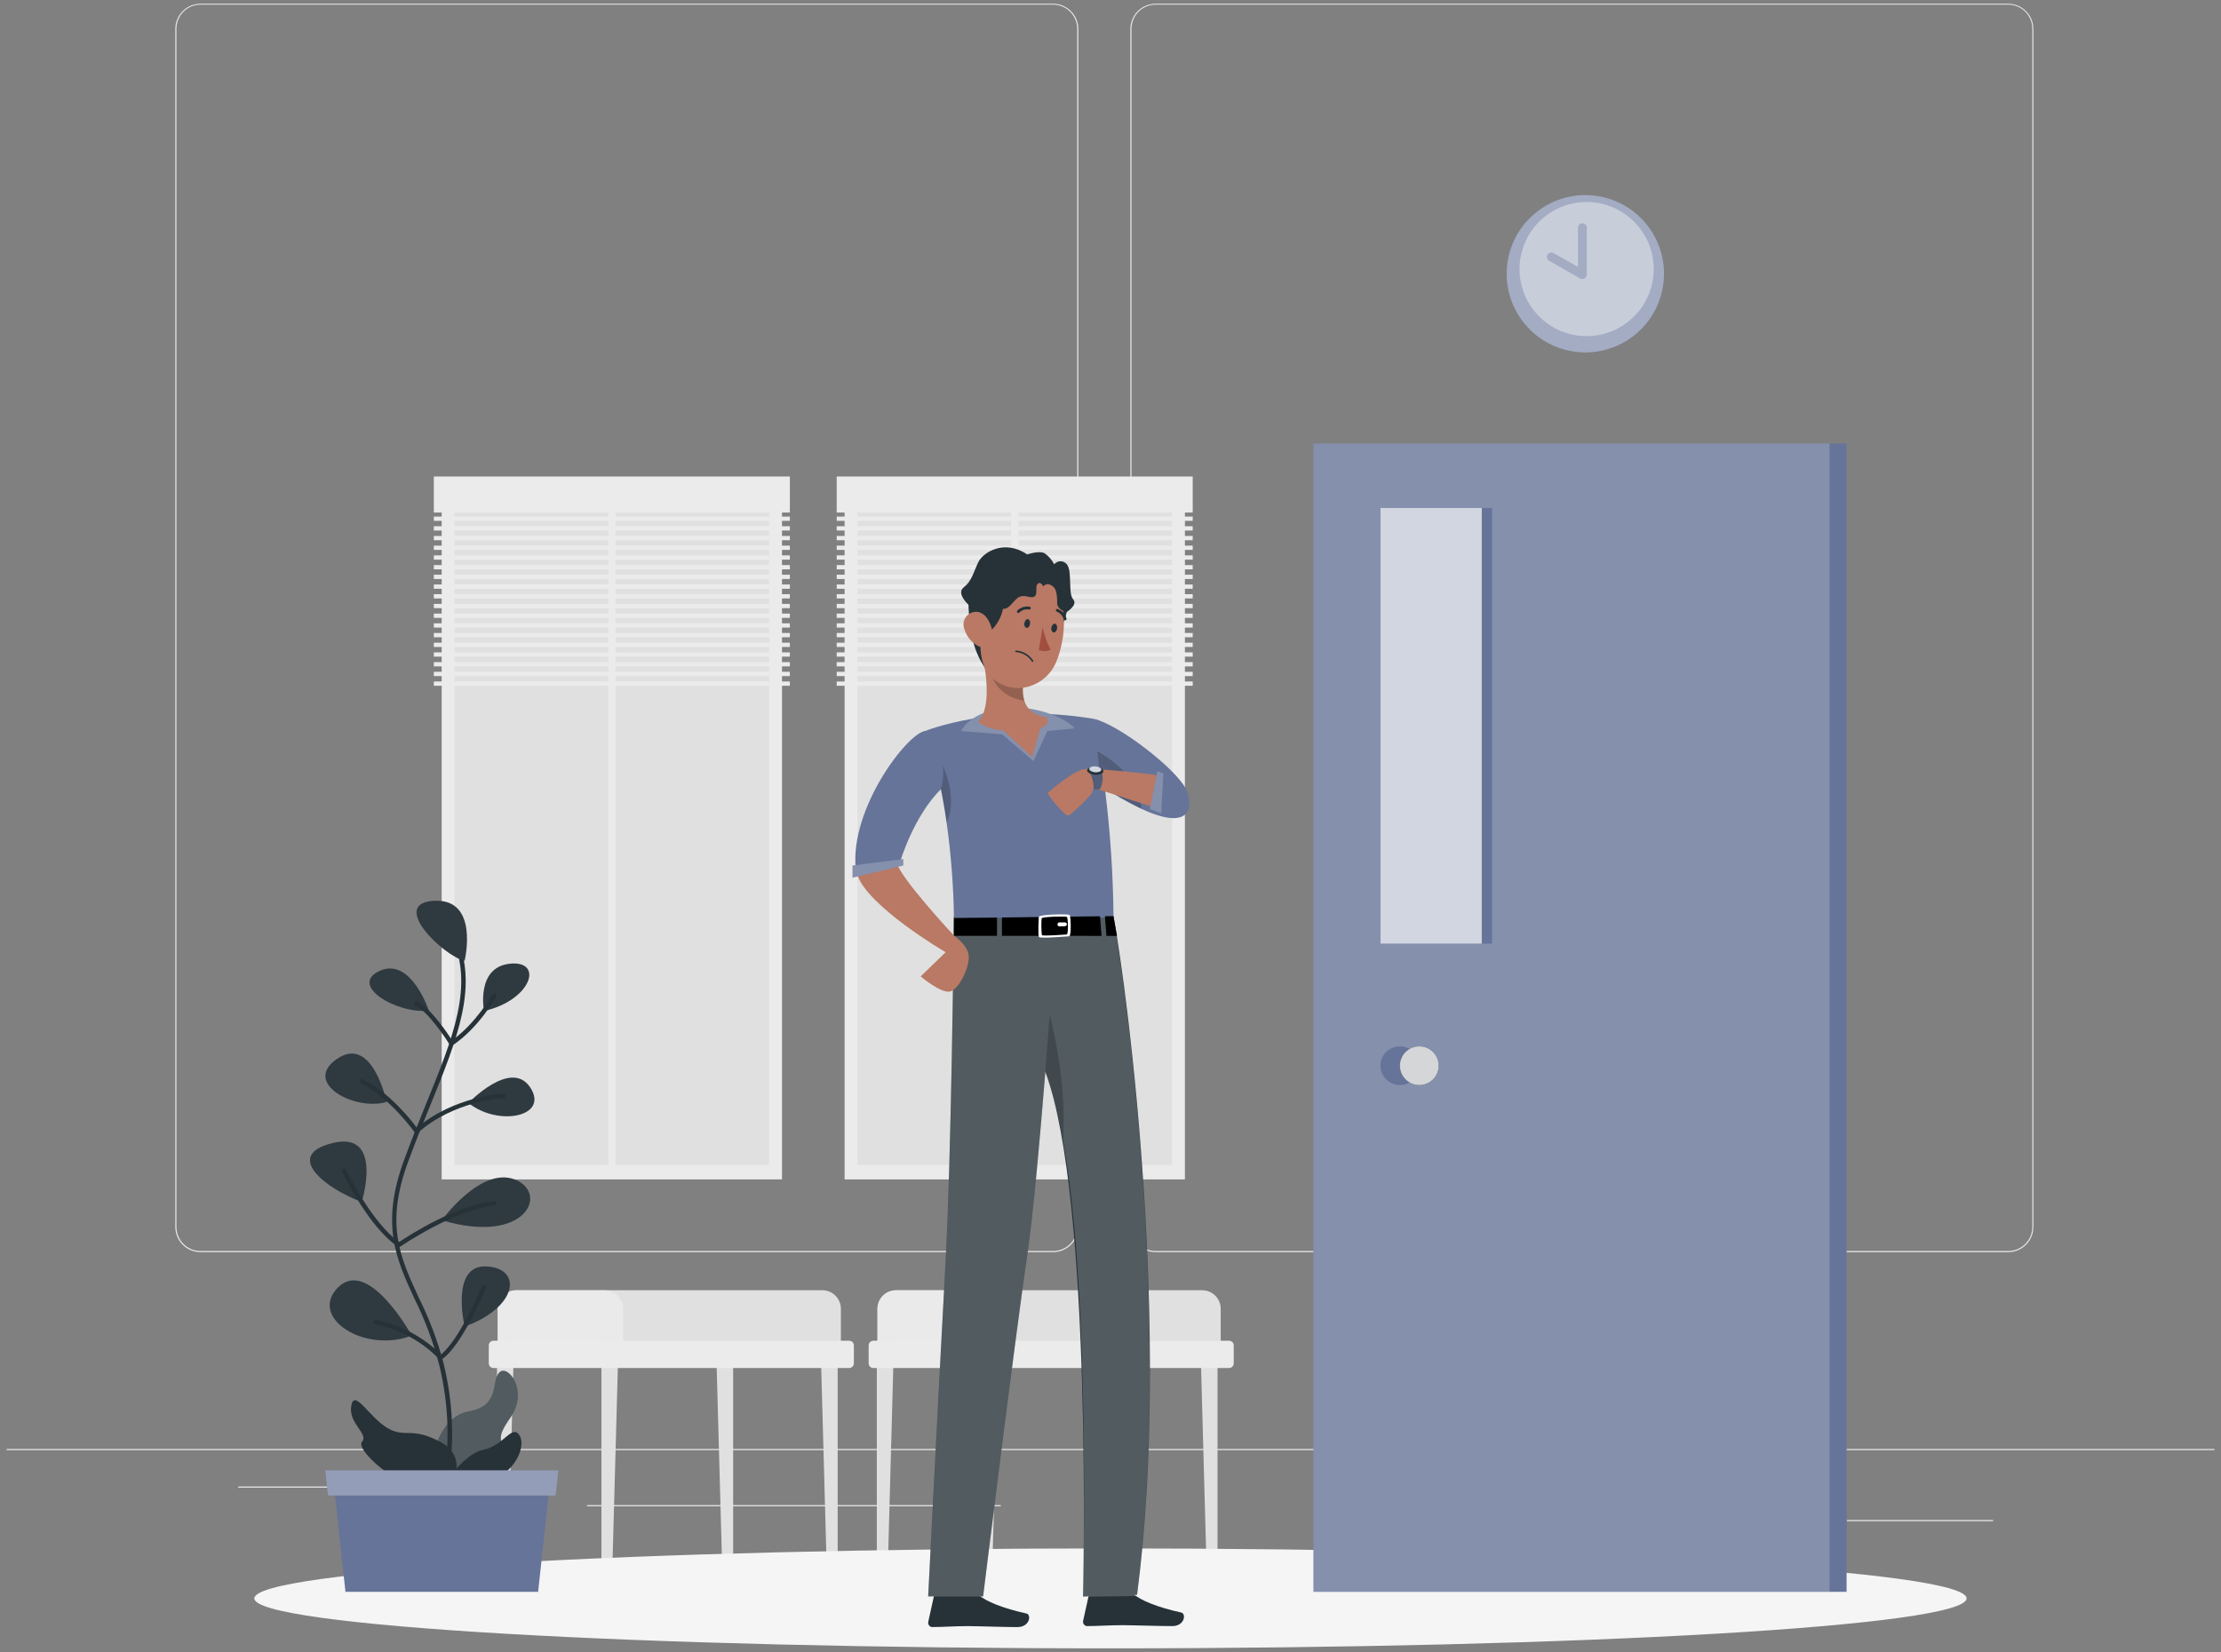 <svg width="168" height="125" viewBox="0 0 168 125" fill="none" xmlns="http://www.w3.org/2000/svg">
<rect x="0" y="0" width="168" height="125" fill="#808080" stroke="none"/>
<path d="M167.5 109.633H0.5V109.716H167.5V109.633Z" fill="#EBEBEB"/>
<path d="M150.765 115.008H139.703V115.091H150.765V115.008Z" fill="#EBEBEB"/>
<path d="M111.129 115.918H108.227V116.001H111.129V115.918Z" fill="#EBEBEB"/>
<path d="M139.366 111.91H132.957V111.994H139.366V111.91Z" fill="#EBEBEB"/>
<path d="M32.449 112.471H18.023V112.554H32.449V112.471Z" fill="#EBEBEB"/>
<path d="M37.54 112.471H35.426V112.554H37.54V112.471Z" fill="#EBEBEB"/>
<path d="M75.699 113.879H44.41V113.962H75.699V113.879Z" fill="#EBEBEB"/>
<path d="M79.658 94.738H15.165C14.66 94.737 14.176 94.536 13.819 94.179C13.462 93.821 13.262 93.337 13.262 92.831V2.174C13.266 1.671 13.469 1.191 13.825 0.837C14.181 0.483 14.663 0.284 15.165 0.283H79.658C80.163 0.283 80.648 0.484 81.006 0.842C81.364 1.199 81.565 1.685 81.565 2.19V92.831C81.565 93.337 81.364 93.822 81.006 94.18C80.648 94.537 80.163 94.738 79.658 94.738ZM15.165 0.35C14.682 0.351 14.219 0.543 13.878 0.885C13.537 1.227 13.345 1.691 13.345 2.174V92.831C13.345 93.314 13.537 93.778 13.878 94.12C14.219 94.462 14.682 94.654 15.165 94.655H79.658C80.141 94.654 80.604 94.462 80.946 94.12C81.288 93.778 81.48 93.315 81.481 92.831V2.174C81.48 1.69 81.288 1.227 80.946 0.885C80.604 0.543 80.141 0.351 79.658 0.35H15.165Z" fill="#EBEBEB"/>
<path d="M151.906 94.738H87.411C86.906 94.737 86.421 94.536 86.064 94.179C85.706 93.821 85.505 93.337 85.504 92.831V2.174C85.509 1.671 85.712 1.191 86.069 0.837C86.426 0.483 86.908 0.284 87.411 0.283H151.906C152.408 0.285 152.889 0.484 153.245 0.838C153.601 1.192 153.803 1.672 153.807 2.174V92.831C153.807 93.336 153.607 93.82 153.251 94.177C152.894 94.535 152.411 94.737 151.906 94.738ZM87.411 0.35C86.928 0.351 86.464 0.543 86.123 0.885C85.781 1.227 85.588 1.69 85.587 2.174V92.831C85.588 93.315 85.781 93.778 86.123 94.12C86.464 94.462 86.928 94.654 87.411 94.655H151.906C152.39 94.654 152.853 94.462 153.195 94.12C153.537 93.778 153.729 93.315 153.73 92.831V2.174C153.729 1.69 153.537 1.227 153.195 0.885C152.853 0.543 152.39 0.351 151.906 0.35H87.411Z" fill="#EBEBEB"/>
<path d="M59.151 36.807H33.41V89.235H59.151V36.807Z" fill="#EBEBEB"/>
<path d="M58.18 88.145V37.895H34.379V88.145H58.18Z" fill="#E0E0E0"/>
<path d="M46.556 37.615H46.008V88.691H46.556V37.615Z" fill="#EBEBEB"/>
<path d="M59.747 36.051H32.816V38.78H59.747V36.051Z" fill="#EBEBEB"/>
<path d="M59.747 39.084H32.816V39.408H59.747V39.084Z" fill="#EBEBEB"/>
<path d="M59.747 39.816H32.816V40.14H59.747V39.816Z" fill="#EBEBEB"/>
<path d="M59.747 40.551H32.816V40.875H59.747V40.551Z" fill="#EBEBEB"/>
<path d="M59.747 41.283H32.816V41.607H59.747V41.283Z" fill="#EBEBEB"/>
<path d="M59.747 42.02H32.816V42.343H59.747V42.02Z" fill="#EBEBEB"/>
<path d="M59.747 42.754H32.816V43.078H59.747V42.754Z" fill="#EBEBEB"/>
<path d="M59.747 43.484H32.816V43.808H59.747V43.484Z" fill="#EBEBEB"/>
<path d="M59.747 44.223H32.816V44.547H59.747V44.223Z" fill="#EBEBEB"/>
<path d="M59.747 44.955H32.816V45.279H59.747V44.955Z" fill="#EBEBEB"/>
<path d="M59.747 45.69H32.816V46.013H59.747V45.69Z" fill="#EBEBEB"/>
<path d="M59.747 46.424H32.816V46.748H59.747V46.424Z" fill="#EBEBEB"/>
<path d="M59.747 47.16H32.816V47.484H59.747V47.16Z" fill="#EBEBEB"/>
<path d="M59.747 47.891H32.816V48.215H59.747V47.891Z" fill="#EBEBEB"/>
<path d="M59.747 48.627H32.816V48.951H59.747V48.627Z" fill="#EBEBEB"/>
<path d="M59.747 49.359H32.816V49.683H59.747V49.359Z" fill="#EBEBEB"/>
<path d="M59.747 50.096H32.816V50.42H59.747V50.096Z" fill="#EBEBEB"/>
<path d="M59.747 50.83H32.816V51.154H59.747V50.83Z" fill="#EBEBEB"/>
<path d="M59.747 51.562H32.816V51.886H59.747V51.562Z" fill="#EBEBEB"/>
<path d="M89.628 36.807H63.887V89.235H89.628V36.807Z" fill="#EBEBEB"/>
<path d="M88.656 88.145V37.895H64.855V88.145H88.656Z" fill="#E0E0E0"/>
<path d="M77.032 37.615H76.484V88.691H77.032V37.615Z" fill="#EBEBEB"/>
<path d="M90.219 36.051H63.289V38.78H90.219V36.051Z" fill="#EBEBEB"/>
<path d="M90.219 39.084H63.289V39.408H90.219V39.084Z" fill="#EBEBEB"/>
<path d="M90.219 39.816H63.289V40.14H90.219V39.816Z" fill="#EBEBEB"/>
<path d="M90.219 40.551H63.289V40.875H90.219V40.551Z" fill="#EBEBEB"/>
<path d="M90.219 41.283H63.289V41.607H90.219V41.283Z" fill="#EBEBEB"/>
<path d="M90.219 42.02H63.289V42.343H90.219V42.02Z" fill="#EBEBEB"/>
<path d="M90.219 42.754H63.289V43.078H90.219V42.754Z" fill="#EBEBEB"/>
<path d="M90.219 43.484H63.289V43.808H90.219V43.484Z" fill="#EBEBEB"/>
<path d="M90.219 44.223H63.289V44.547H90.219V44.223Z" fill="#EBEBEB"/>
<path d="M90.219 44.955H63.289V45.279H90.219V44.955Z" fill="#EBEBEB"/>
<path d="M90.219 45.69H63.289V46.013H90.219V45.69Z" fill="#EBEBEB"/>
<path d="M90.219 46.424H63.289V46.748H90.219V46.424Z" fill="#EBEBEB"/>
<path d="M90.219 47.16H63.289V47.484H90.219V47.16Z" fill="#EBEBEB"/>
<path d="M90.219 47.891H63.289V48.215H90.219V47.891Z" fill="#EBEBEB"/>
<path d="M90.219 48.627H63.289V48.951H90.219V48.627Z" fill="#EBEBEB"/>
<path d="M90.219 49.359H63.289V49.683H90.219V49.359Z" fill="#EBEBEB"/>
<path d="M90.219 50.096H63.289V50.42H90.219V50.096Z" fill="#EBEBEB"/>
<path d="M90.219 50.83H63.289V51.154H90.219V50.83Z" fill="#EBEBEB"/>
<path d="M90.219 51.562H63.289V51.886H90.219V51.562Z" fill="#EBEBEB"/>
<path d="M67.774 97.621H90.933C91.305 97.621 91.662 97.769 91.925 98.032C92.189 98.295 92.336 98.652 92.336 99.024V101.662H66.371V99.024C66.371 98.84 66.407 98.657 66.478 98.487C66.548 98.317 66.652 98.162 66.782 98.032C66.912 97.902 67.067 97.798 67.237 97.728C67.407 97.657 67.59 97.621 67.774 97.621Z" fill="#E0E0E0"/>
<path opacity="0.6" d="M67.774 97.621H74.454C74.826 97.621 75.183 97.769 75.446 98.032C75.709 98.295 75.857 98.652 75.857 99.024V101.662H66.371V99.024C66.371 98.84 66.407 98.657 66.478 98.487C66.548 98.317 66.652 98.162 66.782 98.032C66.912 97.902 67.067 97.798 67.237 97.728C67.407 97.657 67.59 97.621 67.774 97.621Z" fill="#F0F0F0"/>
<path d="M84.194 120.439H83.416L82.894 101.441H84.194V120.439Z" fill="#E0E0E0"/>
<path d="M67.106 120.439H66.324V101.441H67.624L67.106 120.439Z" fill="#E0E0E0"/>
<path d="M75.009 120.439H74.231V101.441H75.53L75.009 120.439Z" fill="#E0E0E0"/>
<path d="M92.096 120.439H91.315L90.797 101.441H92.096V120.439Z" fill="#E0E0E0"/>
<path d="M92.968 101.441H66.061C65.865 101.441 65.707 101.6 65.707 101.795V103.151C65.707 103.347 65.865 103.506 66.061 103.506H92.968C93.164 103.506 93.322 103.347 93.322 103.151V101.795C93.322 101.6 93.164 101.441 92.968 101.441Z" fill="#EBEBEB"/>
<path d="M39.043 97.621H62.203C62.575 97.621 62.932 97.769 63.195 98.032C63.458 98.295 63.606 98.652 63.606 99.024V101.662H37.641V99.024C37.641 98.652 37.788 98.295 38.051 98.032C38.315 97.769 38.671 97.621 39.043 97.621Z" fill="#E0E0E0"/>
<path opacity="0.6" d="M39.043 97.621H45.723C46.096 97.621 46.452 97.769 46.715 98.032C46.978 98.295 47.126 98.652 47.126 99.024V101.662H37.641V99.024C37.641 98.652 37.788 98.295 38.051 98.032C38.315 97.769 38.671 97.621 39.043 97.621Z" fill="#F0F0F0"/>
<path d="M55.456 120.439H54.677L54.156 101.441H55.456V120.439Z" fill="#E0E0E0"/>
<path d="M38.372 120.439H37.594V101.441H38.89L38.372 120.439Z" fill="#E0E0E0"/>
<path d="M46.27 120.439H45.492V101.441H46.791L46.27 120.439Z" fill="#E0E0E0"/>
<path d="M63.362 120.439H62.584L62.062 101.441H63.362V120.439Z" fill="#E0E0E0"/>
<path d="M64.234 101.441H37.327C37.131 101.441 36.973 101.6 36.973 101.795V103.151C36.973 103.347 37.131 103.506 37.327 103.506H64.234C64.429 103.506 64.588 103.347 64.588 103.151V101.795C64.588 101.6 64.429 101.441 64.234 101.441Z" fill="#EBEBEB"/>
<path d="M83.998 124.716C119.763 124.716 148.757 123.023 148.757 120.935C148.757 118.847 119.763 117.154 83.998 117.154C48.232 117.154 19.238 118.847 19.238 120.935C19.238 123.023 48.232 124.716 83.998 124.716Z" fill="#F5F5F5"/>
<path d="M125.71 22.08C126.466 18.881 124.484 15.675 121.285 14.92C118.086 14.165 114.88 16.147 114.125 19.346C113.37 22.545 115.351 25.751 118.551 26.506C121.75 27.261 124.955 25.28 125.71 22.08Z" fill="#667499"/>
<path opacity="0.4" d="M125.024 21.168C125.471 18.402 123.591 15.796 120.824 15.349C118.057 14.902 115.452 16.782 115.005 19.549C114.558 22.316 116.438 24.921 119.205 25.368C121.971 25.815 124.577 23.935 125.024 21.168Z" fill="white"/>
<path d="M119.682 21.112C119.624 21.111 119.568 21.096 119.518 21.068L117.18 19.732C117.142 19.71 117.108 19.681 117.081 19.646C117.055 19.611 117.035 19.571 117.023 19.529C117.012 19.486 117.009 19.442 117.014 19.398C117.02 19.355 117.034 19.313 117.056 19.275C117.078 19.236 117.107 19.203 117.142 19.176C117.177 19.149 117.217 19.13 117.259 19.118C117.302 19.107 117.346 19.104 117.39 19.109C117.434 19.115 117.476 19.129 117.514 19.151L119.361 20.196V17.23C119.361 17.142 119.396 17.057 119.459 16.994C119.521 16.932 119.606 16.896 119.695 16.896C119.783 16.896 119.868 16.932 119.931 16.994C119.994 17.057 120.029 17.142 120.029 17.23V20.767C120.029 20.826 120.014 20.884 119.984 20.935C119.955 20.986 119.913 21.029 119.862 21.058C119.808 21.093 119.746 21.111 119.682 21.112Z" fill="#667499"/>
<path opacity="0.4" d="M125.71 22.08C126.466 18.881 124.484 15.675 121.285 14.92C118.086 14.165 114.88 16.147 114.125 19.346C113.37 22.545 115.351 25.751 118.551 26.506C121.75 27.261 124.955 25.28 125.71 22.08Z" fill="white"/>
<path d="M32.527 110.967C32.527 110.967 33.041 107.203 35.449 106.789C37.858 106.375 37.119 104.558 37.757 103.853C38.395 103.148 40.022 105.226 38.619 107.24C37.216 109.254 38.362 108.623 37.757 110.496C37.153 112.37 32.306 114.09 32.527 110.967Z" fill="#263238"/>
<path opacity="0.2" d="M32.527 110.967C32.527 110.967 33.041 107.203 35.449 106.789C37.858 106.375 37.119 104.558 37.757 103.853C38.395 103.148 40.022 105.226 38.619 107.24C37.216 109.254 38.362 108.623 37.757 110.496C37.153 112.37 32.306 114.09 32.527 110.967Z" fill="white"/>
<path d="M33.327 113.54H33.267C33.226 113.523 33.193 113.491 33.176 113.451C33.158 113.41 33.157 113.364 33.173 113.323C33.173 113.283 34.669 109.315 33.233 103.303C32.786 101.573 32.161 99.894 31.366 98.293C29.973 95.287 28.774 92.669 30.554 87.802C31.102 86.296 31.673 84.893 32.224 83.534C34.265 78.524 35.875 74.562 34.175 70.899C34.158 70.858 34.157 70.812 34.172 70.77C34.188 70.728 34.219 70.694 34.258 70.675C34.299 70.657 34.345 70.655 34.386 70.671C34.427 70.687 34.461 70.718 34.479 70.758C36.239 74.552 34.606 78.574 32.535 83.661C31.981 85.017 31.413 86.416 30.865 87.916C29.132 92.652 30.25 95.08 31.663 98.153C32.471 99.766 33.109 101.458 33.567 103.203C35.03 109.345 33.51 113.393 33.494 113.433C33.48 113.466 33.457 113.495 33.427 113.514C33.397 113.533 33.362 113.542 33.327 113.54Z" fill="#263238"/>
<path d="M34.017 112.66C34.017 112.66 35.574 110.322 33.326 109.106C31.078 107.89 30.631 108.872 29.241 108.004C27.852 107.136 26.796 105.038 26.569 106.381C26.342 107.723 27.939 108.492 27.371 109.106C26.803 109.721 31.138 113.715 34.017 112.66Z" fill="#263238"/>
<path d="M35.143 72.694C35.143 72.694 36.289 67.978 32.842 68.155C29.395 68.332 33.53 72.33 35.143 72.694Z" fill="#263238"/>
<path d="M32.441 76.466C32.441 76.466 31.082 72.371 28.714 73.46C26.346 74.548 30.016 76.736 32.441 76.466Z" fill="#263238"/>
<path d="M36.612 76.496C36.612 76.496 35.977 73.19 38.562 72.916C41.148 72.642 40.229 75.665 36.612 76.496Z" fill="#263238"/>
<path d="M35.434 83.451C35.434 83.451 38.66 80.074 40.11 82.282C41.559 84.49 37.695 85.261 35.434 83.451Z" fill="#263238"/>
<path d="M29.244 83.375C29.244 83.375 28.179 78.281 25.5 80.109C22.822 81.936 26.84 84.087 29.244 83.375Z" fill="#263238"/>
<path d="M27.362 90.941C27.362 90.941 29.032 85.577 25.214 86.472C21.396 87.367 24.549 89.899 27.362 90.941Z" fill="#263238"/>
<path d="M33.422 92.322C33.422 92.322 36.364 88.231 38.95 89.246C41.535 90.261 39.805 94.233 33.422 92.322Z" fill="#263238"/>
<path d="M31.148 101.049C31.148 101.049 27.888 95.12 25.587 97.391C23.285 99.663 27.57 102.438 31.148 101.049Z" fill="#263238"/>
<path d="M35.145 100.368C35.145 100.368 34.033 95.652 36.815 95.819C39.598 95.986 39.093 98.958 35.145 100.368Z" fill="#263238"/>
<g opacity="0.2">
<path opacity="0.2" d="M35.143 72.694C35.143 72.694 36.289 67.978 32.842 68.155C29.395 68.332 33.53 72.33 35.143 72.694Z" fill="white"/>
<path opacity="0.2" d="M32.441 76.466C32.441 76.466 31.082 72.371 28.714 73.46C26.346 74.548 30.016 76.736 32.441 76.466Z" fill="white"/>
<path opacity="0.2" d="M36.612 76.494C36.612 76.494 35.977 73.188 38.562 72.914C41.148 72.64 40.229 75.663 36.612 76.494Z" fill="white"/>
<path opacity="0.2" d="M35.434 83.449C35.434 83.449 38.66 80.072 40.11 82.28C41.559 84.488 37.695 85.259 35.434 83.449Z" fill="white"/>
<path opacity="0.2" d="M29.244 83.375C29.244 83.375 28.179 78.281 25.5 80.109C22.822 81.936 26.84 84.087 29.244 83.375Z" fill="white"/>
<path opacity="0.2" d="M27.362 90.941C27.362 90.941 29.032 85.577 25.214 86.472C21.396 87.367 24.549 89.899 27.362 90.941Z" fill="white"/>
<path opacity="0.2" d="M33.422 92.322C33.422 92.322 36.364 88.231 38.95 89.246C41.535 90.261 39.805 94.233 33.422 92.322Z" fill="white"/>
<path opacity="0.2" d="M31.148 101.049C31.148 101.049 27.888 95.12 25.587 97.391C23.285 99.663 27.57 102.438 31.148 101.049Z" fill="white"/>
<path opacity="0.2" d="M35.145 100.368C35.145 100.368 34.033 95.652 36.815 95.819C39.598 95.986 39.093 98.958 35.145 100.368Z" fill="white"/>
</g>
<path d="M34.148 79.108H34.114C34.071 79.098 34.032 79.072 34.007 79.034C34.007 79.008 32.474 76.593 31.436 76.075C31.413 76.067 31.393 76.055 31.376 76.038C31.359 76.022 31.345 76.002 31.337 75.981C31.328 75.959 31.323 75.935 31.324 75.912C31.325 75.888 31.331 75.865 31.341 75.844C31.352 75.823 31.367 75.804 31.385 75.789C31.403 75.774 31.424 75.763 31.447 75.757C31.47 75.75 31.494 75.749 31.517 75.753C31.541 75.756 31.563 75.765 31.583 75.778C32.561 76.262 33.84 78.159 34.198 78.71C35.998 77.434 37.227 75.273 37.241 75.25C37.251 75.231 37.265 75.214 37.282 75.2C37.3 75.186 37.319 75.176 37.341 75.17C37.362 75.164 37.384 75.163 37.406 75.165C37.428 75.168 37.449 75.175 37.468 75.187C37.505 75.209 37.533 75.245 37.545 75.287C37.557 75.33 37.552 75.375 37.531 75.414C37.478 75.511 36.195 77.782 34.241 79.088C34.212 79.103 34.18 79.11 34.148 79.108Z" fill="#263238"/>
<path d="M31.507 85.748H31.487C31.464 85.745 31.441 85.737 31.421 85.725C31.401 85.713 31.384 85.697 31.37 85.678C31.353 85.651 29.49 83.032 27.285 81.96C27.245 81.941 27.215 81.906 27.201 81.864C27.186 81.822 27.189 81.776 27.208 81.736C27.228 81.697 27.262 81.666 27.304 81.652C27.346 81.637 27.392 81.64 27.432 81.66C29.436 82.632 31.106 84.749 31.534 85.334C34.329 82.949 38.03 82.745 38.067 82.742C38.089 82.74 38.111 82.743 38.132 82.75C38.153 82.757 38.172 82.769 38.189 82.784C38.205 82.799 38.218 82.817 38.227 82.837C38.236 82.858 38.24 82.88 38.24 82.902C38.242 82.924 38.239 82.946 38.232 82.966C38.224 82.987 38.213 83.006 38.199 83.022C38.184 83.038 38.166 83.051 38.146 83.061C38.127 83.07 38.105 83.075 38.083 83.076C38.047 83.076 34.336 83.283 31.617 85.704C31.587 85.732 31.548 85.747 31.507 85.748Z" fill="#263238"/>
<path d="M30.178 94.346C30.145 94.348 30.112 94.338 30.084 94.32C27.877 92.823 25.956 88.815 25.876 88.641C25.866 88.622 25.861 88.6 25.86 88.578C25.858 88.556 25.862 88.534 25.869 88.513C25.877 88.492 25.888 88.473 25.903 88.457C25.918 88.44 25.936 88.427 25.956 88.418C25.996 88.399 26.042 88.397 26.084 88.412C26.126 88.427 26.16 88.458 26.18 88.498C26.18 88.538 28.084 92.476 30.188 93.975C30.836 93.538 34.466 91.17 37.376 90.879C37.397 90.877 37.419 90.879 37.441 90.886C37.462 90.892 37.481 90.903 37.498 90.916C37.516 90.93 37.53 90.948 37.54 90.967C37.55 90.986 37.557 91.008 37.559 91.03C37.561 91.052 37.559 91.074 37.553 91.095C37.547 91.116 37.536 91.135 37.522 91.153C37.508 91.17 37.491 91.184 37.471 91.194C37.452 91.205 37.431 91.211 37.409 91.213C34.356 91.521 30.321 94.29 30.281 94.32C30.25 94.339 30.214 94.348 30.178 94.346Z" fill="#263238"/>
<path d="M33.327 102.871C33.303 102.871 33.279 102.866 33.257 102.856C33.235 102.846 33.216 102.832 33.2 102.814C31.9 101.477 30.223 100.568 28.393 100.209C28.372 100.204 28.351 100.195 28.332 100.183C28.314 100.17 28.298 100.154 28.286 100.135C28.273 100.116 28.265 100.095 28.261 100.073C28.257 100.051 28.257 100.029 28.262 100.007C28.266 99.985 28.275 99.964 28.288 99.946C28.3 99.927 28.316 99.911 28.335 99.899C28.354 99.887 28.375 99.878 28.397 99.874C28.419 99.87 28.442 99.87 28.463 99.875C30.315 100.243 32.015 101.152 33.35 102.487C34.773 101.365 36.439 97.373 36.456 97.33C36.473 97.289 36.506 97.256 36.548 97.239C36.589 97.222 36.635 97.222 36.677 97.24C36.718 97.257 36.75 97.29 36.767 97.331C36.784 97.373 36.784 97.419 36.767 97.46C36.693 97.637 34.947 101.802 33.427 102.851C33.396 102.868 33.361 102.875 33.327 102.871Z" fill="#263238"/>
<path d="M33.777 112.1C33.777 112.1 35.113 109.975 36.62 109.675C38.126 109.374 38.777 107.634 39.335 108.673C39.893 109.712 38.356 113.175 33.777 112.1Z" fill="#263238"/>
<path d="M40.704 120.441H26.131L25.156 111.449H41.679L40.704 120.441Z" fill="#667499"/>
<path d="M42.022 113.152H24.818L24.598 111.248H42.243L42.022 113.152Z" fill="#667499"/>
<path opacity="0.3" d="M42.022 113.152H24.818L24.598 111.248H42.243L42.022 113.152Z" fill="white"/>
<path d="M139.679 33.557H99.352V120.44H139.679V33.557Z" fill="#667499"/>
<path opacity="0.2" d="M138.393 33.557H99.352V120.44H138.393V33.557Z" fill="white"/>
<path d="M112.865 38.435H104.422V71.398H112.865V38.435Z" fill="#667499"/>
<path opacity="0.7" d="M112.084 38.435H104.422V71.398H112.084V38.435Z" fill="white"/>
<path d="M107.354 80.632C107.354 80.922 107.268 81.206 107.107 81.447C106.946 81.688 106.717 81.876 106.449 81.987C106.181 82.098 105.887 82.127 105.602 82.07C105.318 82.014 105.056 81.874 104.851 81.669C104.646 81.464 104.507 81.203 104.45 80.918C104.393 80.634 104.423 80.339 104.533 80.071C104.644 79.803 104.832 79.574 105.074 79.413C105.315 79.252 105.598 79.166 105.888 79.166C106.081 79.166 106.272 79.203 106.45 79.277C106.628 79.35 106.79 79.458 106.926 79.594C107.062 79.731 107.17 79.893 107.244 80.071C107.317 80.249 107.355 80.44 107.354 80.632Z" fill="#667499"/>
<path d="M107.357 82.099C108.167 82.099 108.823 81.442 108.823 80.632C108.823 79.823 108.167 79.166 107.357 79.166C106.547 79.166 105.891 79.823 105.891 80.632C105.891 81.442 106.547 82.099 107.357 82.099Z" fill="#263238"/>
<path opacity="0.8" d="M107.357 82.099C108.167 82.099 108.823 81.442 108.823 80.632C108.823 79.823 108.167 79.166 107.357 79.166C106.547 79.166 105.891 79.823 105.891 80.632C105.891 81.442 106.547 82.099 107.357 82.099Z" fill="white"/>
<path d="M86.335 61.196C85.284 60.69 84.27 60.111 83.299 59.463L83.009 56.841L82.738 54.383C84.686 54.844 89.021 58.23 89.722 59.727C90.23 60.799 90.31 63.043 86.335 61.196Z" fill="#667499"/>
<path d="M73.618 120.526H70.856C70.81 120.526 70.766 120.541 70.731 120.57C70.696 120.599 70.671 120.638 70.662 120.683L70.215 122.707C70.205 122.75 70.205 122.795 70.213 122.838C70.221 122.882 70.237 122.923 70.262 122.96C70.286 122.997 70.317 123.029 70.354 123.054C70.391 123.078 70.432 123.096 70.475 123.104H70.549C71.44 123.104 72.091 123.034 73.221 123.034C73.912 123.034 75.999 123.108 76.951 123.108C77.903 123.108 78.03 122.166 77.643 122.079C75.889 121.695 74.57 121.167 74.009 120.663C73.901 120.569 73.761 120.519 73.618 120.526Z" fill="#263238"/>
<path d="M85.333 120.452H82.571C82.525 120.452 82.482 120.468 82.447 120.496C82.411 120.525 82.387 120.564 82.377 120.609L81.929 122.633C81.92 122.676 81.919 122.72 81.927 122.763C81.935 122.807 81.952 122.848 81.975 122.885C81.999 122.922 82.03 122.953 82.067 122.978C82.103 123.003 82.144 123.021 82.187 123.03C82.211 123.033 82.236 123.033 82.26 123.03C83.155 123.03 83.806 122.963 84.932 122.963C85.624 122.963 87.708 123.033 88.663 123.033C89.618 123.033 89.742 122.091 89.351 122.005C87.597 121.624 86.278 121.093 85.717 120.588C85.611 120.495 85.474 120.446 85.333 120.452Z" fill="#263238"/>
<path d="M72.154 69.316H84.222C85.371 75.582 88.584 100.909 86.009 120.669L81.92 120.796C81.92 120.796 82.679 90.779 79.071 81.083C78.654 86.274 78.163 91.795 77.735 94.734C76.683 101.965 74.365 120.786 74.365 120.786H70.207C70.207 120.786 71.129 102.63 71.523 95.522C71.951 87.817 72.138 70.9 72.154 69.316Z" fill="#263238"/>
<path opacity="0.2" d="M70.207 120.797H74.365C74.365 120.797 76.683 101.963 77.735 94.745C78.163 91.809 78.654 86.288 79.071 81.098C79.66 82.798 80.107 84.544 80.407 86.318C82.562 97.951 81.907 120.81 81.907 120.81L85.992 120.757C88.57 100.998 85.357 75.55 84.208 69.475H72.154C72.138 70.921 71.954 87.905 71.523 95.62C71.129 102.714 70.207 120.797 70.207 120.797Z" fill="white"/>
<path opacity="0.2" d="M79.07 81.084C79.659 82.784 80.106 84.531 80.406 86.305C80.74 81.689 79.404 76.789 79.404 76.789L79.07 81.084Z" fill="black"/>
<path d="M84.228 69.461H72.16C72.124 67.049 71.939 64.642 71.606 62.253C71.422 60.947 71.175 59.581 70.848 58.245C70.608 57.252 70.308 56.275 69.949 55.319C69.949 55.319 75.293 53.132 82.745 54.391C83.69 59.359 84.186 64.403 84.228 69.461Z" fill="#667499"/>
<path d="M75.789 70.806L83.321 70.809L83.207 69.326L75.789 69.416V70.806Z" fill="black"/>
<path d="M83.695 70.809H84.49L84.223 69.316L83.578 69.323L83.695 70.809Z" fill="black"/>
<path d="M75.416 69.426L72.156 69.463V70.808H75.416V69.426Z" fill="black"/>
<path d="M80.912 69.226C80.819 69.142 78.734 69.172 78.574 69.359C78.574 69.359 78.494 70.775 78.591 70.899C78.688 71.023 80.685 70.849 80.872 70.842C81.059 70.836 80.992 69.309 80.912 69.226ZM80.682 70.705C80.525 70.705 78.888 70.852 78.808 70.749C78.763 70.328 78.757 69.904 78.791 69.483C78.918 69.333 80.632 69.306 80.708 69.376C80.785 69.446 80.835 70.699 80.682 70.705Z" fill="white"/>
<path d="M80.546 69.789H80.136C80.097 69.79 80.061 69.805 80.034 69.832C80.006 69.859 79.99 69.895 79.989 69.933C79.987 69.954 79.99 69.975 79.998 69.995C80.005 70.015 80.016 70.033 80.031 70.048C80.046 70.063 80.064 70.075 80.084 70.083C80.103 70.091 80.124 70.094 80.146 70.093L80.556 70.076C80.577 70.076 80.597 70.07 80.616 70.061C80.635 70.053 80.651 70.04 80.665 70.024C80.678 70.008 80.688 69.99 80.694 69.97C80.7 69.951 80.702 69.93 80.7 69.909C80.692 69.875 80.673 69.844 80.645 69.822C80.617 69.8 80.582 69.788 80.546 69.789Z" fill="white"/>
<path opacity="0.2" d="M71.606 62.252C71.422 60.946 71.175 59.58 70.848 58.244C70.996 58.135 71.159 58.046 71.332 57.98C71.332 57.98 72.494 60.372 71.606 62.252Z" fill="black"/>
<path d="M69.95 55.312C67.489 56.481 64.132 63.663 64.817 66.094C65.501 68.525 71.53 72.046 71.53 72.046L69.64 73.876C69.64 73.876 71.166 75.172 71.854 75.022C72.542 74.871 73.331 73.192 73.28 72.35C73.23 71.508 72.178 70.807 72.178 70.807C72.178 70.807 67.896 66.231 67.809 65.172C67.599 62.624 70.926 58.492 70.926 58.492L69.95 55.312Z" fill="#B97964"/>
<path d="M69.945 55.312C68.552 55.586 64.327 61.138 64.721 65.666L68.094 65.182C68.094 65.182 69.097 61.772 71.171 59.708C71.171 59.708 71.642 58.455 71.04 56.431C70.817 55.67 69.945 55.312 69.945 55.312Z" fill="#667499"/>
<path d="M64.488 65.486L68.323 64.998V65.486L64.488 66.401V65.486Z" fill="#667499"/>
<path opacity="0.2" d="M64.488 65.486L68.323 64.998V65.486L64.488 66.401V65.486Z" fill="white"/>
<path opacity="0.2" d="M86.335 61.197C85.283 60.691 84.269 60.111 83.298 59.464L83.008 56.842C83.706 57.223 86.278 58.802 86.335 61.197Z" fill="black"/>
<path d="M87.395 58.621C87.395 58.621 82.799 58.066 81.964 58.203C81.129 58.34 79.319 59.934 79.249 59.99C79.179 60.047 80.518 61.761 80.802 61.7C81.086 61.64 82.559 60.134 82.599 59.99C82.639 59.847 82.719 59.609 82.719 59.609L87.094 61.019C87.094 61.019 88.07 59.573 87.395 58.621Z" fill="#B97964"/>
<path d="M82.305 58.205C82.589 58.66 82.737 59.186 82.732 59.721H83.197C83.314 59.496 83.384 59.249 83.402 58.996C83.42 58.742 83.385 58.488 83.3 58.248L82.305 58.205Z" fill="#667499"/>
<path opacity="0.2" d="M82.305 58.205C82.589 58.66 82.737 59.186 82.732 59.721H83.197C83.314 59.496 83.384 59.249 83.402 58.996C83.42 58.742 83.385 58.488 83.3 58.248L82.305 58.205Z" fill="black"/>
<path d="M83.46 58.359C83.46 58.529 83.159 58.643 82.822 58.616C82.485 58.589 82.218 58.432 82.231 58.282C82.244 58.132 82.528 57.998 82.869 58.025C83.21 58.052 83.473 58.192 83.46 58.359Z" fill="#263238"/>
<path d="M83.301 58.239C83.301 58.362 83.084 58.449 82.833 58.429C82.582 58.409 82.389 58.292 82.399 58.169C82.409 58.045 82.619 57.961 82.866 57.981C83.114 58.002 83.311 58.115 83.301 58.239Z" fill="#667499"/>
<path opacity="0.7" d="M83.301 58.239C83.301 58.362 83.084 58.449 82.833 58.429C82.582 58.409 82.389 58.292 82.399 58.169C82.409 58.045 82.619 57.961 82.866 57.981C83.114 58.002 83.311 58.115 83.301 58.239Z" fill="white"/>
<path d="M86.984 61.212L87.542 58.35L87.996 58.523L87.839 61.536L86.984 61.212Z" fill="#667499"/>
<path opacity="0.2" d="M86.984 61.212L87.542 58.35L87.996 58.523L87.839 61.536L86.984 61.212Z" fill="white"/>
<path d="M72.703 55.311C72.703 55.311 73.204 54.038 75.606 53.621C78.007 53.203 80.642 54.305 81.284 55.107L79.223 55.311L78.177 57.585L75.803 55.558L72.703 55.311Z" fill="#667499"/>
<path opacity="0.2" d="M72.703 55.311C72.703 55.311 73.204 54.038 75.606 53.621C78.007 53.203 80.642 54.305 81.284 55.107L79.223 55.311L78.177 57.585L75.803 55.558L72.703 55.311Z" fill="white"/>
<path d="M74 54.609C74.461 55.027 75.202 55.207 75.91 55.278L78.068 57.282L78.699 55.09C78.699 55.09 79.518 54.8 79.16 54.269C78.158 54.105 77.681 53.638 77.49 53.043C77.38 52.674 77.346 52.287 77.39 51.904C77.405 51.69 77.433 51.477 77.474 51.266L74.117 48.781C74.548 50.401 75.085 53.42 74 54.609Z" fill="#B97964"/>
<path opacity="0.2" d="M74.883 50.342C75.016 52.346 76.67 52.91 77.481 53.014C77.371 52.645 77.337 52.257 77.381 51.875L74.883 50.342Z" fill="black"/>
<path d="M80.762 44.532C80.762 44.532 81.146 47.111 79.483 48.317C77.819 49.523 77.812 43.688 77.812 43.688L80.762 44.532Z" fill="#263238"/>
<path d="M74.648 50.81C74.996 51.326 75.504 51.713 76.093 51.912C76.683 52.111 77.321 52.111 77.911 51.913C78.679 51.669 79.326 51.142 79.721 50.44C79.775 50.344 79.825 50.244 79.871 50.139C80.69 48.222 80.95 44.872 78.926 43.62C78.235 43.185 77.399 43.042 76.602 43.223C75.806 43.404 75.113 43.894 74.678 44.585C74.417 44.993 74.259 45.458 74.217 45.941C73.98 48.179 73.729 49.484 74.648 50.81Z" fill="#B97964"/>
<path d="M77.489 47.136C77.445 47.313 77.525 47.471 77.645 47.501C77.766 47.531 77.886 47.39 77.916 47.21C77.946 47.03 77.876 46.876 77.759 46.846C77.642 46.816 77.522 46.956 77.489 47.136Z" fill="#263238"/>
<path d="M79.531 47.487C79.488 47.664 79.571 47.821 79.688 47.848C79.805 47.875 79.929 47.738 79.959 47.557C79.989 47.377 79.919 47.223 79.802 47.193C79.685 47.163 79.561 47.313 79.531 47.487Z" fill="#263238"/>
<path d="M78.871 47.463C78.991 48.052 79.192 48.622 79.469 49.156C79.33 49.224 79.178 49.261 79.024 49.264C78.869 49.266 78.716 49.236 78.574 49.173L78.871 47.463Z" fill="#A24E3F"/>
<path d="M76.987 46.377C77.005 46.382 77.025 46.383 77.044 46.379C77.064 46.375 77.082 46.366 77.097 46.353C77.192 46.258 77.308 46.186 77.437 46.144C77.565 46.102 77.701 46.092 77.835 46.113C77.849 46.117 77.863 46.117 77.877 46.115C77.891 46.113 77.905 46.108 77.917 46.1C77.929 46.093 77.939 46.083 77.948 46.072C77.956 46.06 77.962 46.047 77.965 46.033C77.969 46.02 77.969 46.005 77.967 45.992C77.965 45.978 77.961 45.965 77.953 45.953C77.946 45.941 77.937 45.931 77.926 45.923C77.914 45.915 77.902 45.909 77.888 45.906C77.721 45.875 77.548 45.886 77.386 45.935C77.223 45.986 77.075 46.074 76.953 46.193C76.933 46.214 76.922 46.241 76.922 46.27C76.922 46.299 76.933 46.326 76.953 46.347C76.962 46.359 76.974 46.369 76.987 46.377Z" fill="#263238"/>
<path d="M76.849 49.217C77.114 49.234 77.371 49.313 77.598 49.449C77.826 49.585 78.018 49.773 78.159 49.998C78.165 50.012 78.166 50.027 78.162 50.041C78.157 50.055 78.148 50.068 78.135 50.075C78.129 50.079 78.122 50.082 78.115 50.083C78.108 50.084 78.101 50.084 78.094 50.082C78.087 50.08 78.08 50.077 78.075 50.072C78.069 50.068 78.065 50.062 78.062 50.055C77.928 49.849 77.749 49.677 77.537 49.552C77.325 49.427 77.088 49.354 76.843 49.337C76.828 49.336 76.814 49.33 76.805 49.319C76.795 49.309 76.789 49.295 76.789 49.28C76.79 49.266 76.796 49.252 76.807 49.242C76.817 49.232 76.831 49.227 76.846 49.227L76.849 49.217Z" fill="#263238"/>
<path d="M80.536 46.933C80.555 46.94 80.576 46.94 80.596 46.933C80.623 46.925 80.646 46.907 80.66 46.883C80.674 46.859 80.679 46.83 80.672 46.803C80.629 46.636 80.545 46.483 80.428 46.356C80.312 46.23 80.166 46.133 80.004 46.075C79.991 46.071 79.977 46.069 79.963 46.071C79.948 46.072 79.935 46.077 79.922 46.084C79.91 46.09 79.899 46.1 79.89 46.111C79.881 46.122 79.875 46.135 79.871 46.148C79.864 46.176 79.867 46.205 79.881 46.23C79.894 46.255 79.917 46.273 79.944 46.282C80.07 46.332 80.182 46.411 80.271 46.513C80.361 46.614 80.425 46.735 80.459 46.866C80.466 46.883 80.476 46.897 80.49 46.909C80.503 46.92 80.519 46.929 80.536 46.933Z" fill="#263238"/>
<path d="M77.537 42.343C77.27 42.307 77.003 42.277 76.736 42.263C75.96 42.191 75.18 42.347 74.491 42.711C72.945 43.629 73.212 45.977 73.412 47.5C73.676 49.525 74.471 50.44 74.471 50.44C73.99 49.474 74.137 47.594 74.448 47.547C74.758 47.5 74.739 47.861 74.739 47.861C75.437 47.427 76.075 46.191 75.847 45.329C75.68 44.661 76.425 44.174 77.05 44.484L77.24 44.578L77.537 44.715V42.343Z" fill="#263238"/>
<path d="M72.945 47.598C73.025 47.867 73.156 48.118 73.333 48.337C73.509 48.555 73.727 48.737 73.974 48.871C74.642 49.228 75.13 48.673 75.086 47.962C75.039 47.331 74.649 46.366 73.914 46.292C73.752 46.279 73.589 46.308 73.441 46.375C73.293 46.442 73.164 46.546 73.068 46.677C72.971 46.807 72.909 46.96 72.887 47.121C72.866 47.283 72.886 47.447 72.945 47.598Z" fill="#B97964"/>
<path d="M78.431 44.267C78.284 44.524 78.651 45.352 77.82 45.155C76.988 44.958 76.931 45.309 76.343 45.88C75.756 46.451 74.56 45.583 74.56 45.583L73.257 45.753C73.257 45.753 72.302 44.898 72.9 44.437C73.498 43.976 73.628 43.322 73.992 42.55C74.356 41.778 75.979 40.776 77.7 41.949C77.7 41.949 78.615 41.635 79.019 41.862C79.321 42.08 79.569 42.365 79.744 42.694C79.799 42.625 79.869 42.569 79.948 42.53C80.026 42.491 80.113 42.469 80.201 42.467C80.289 42.464 80.377 42.48 80.458 42.514C80.539 42.548 80.612 42.599 80.672 42.664C81.14 43.151 80.769 44.895 81.17 45.336C81.57 45.776 80.672 46.314 80.672 46.314C80.672 46.314 79.967 46.147 79.967 45.63C79.967 44.714 79.834 44.387 79.386 44.22C79.303 44.192 79.213 44.19 79.129 44.216C79.045 44.242 78.972 44.294 78.919 44.364C78.919 44.364 78.651 43.859 78.431 44.267Z" fill="#263238"/>
</svg>
